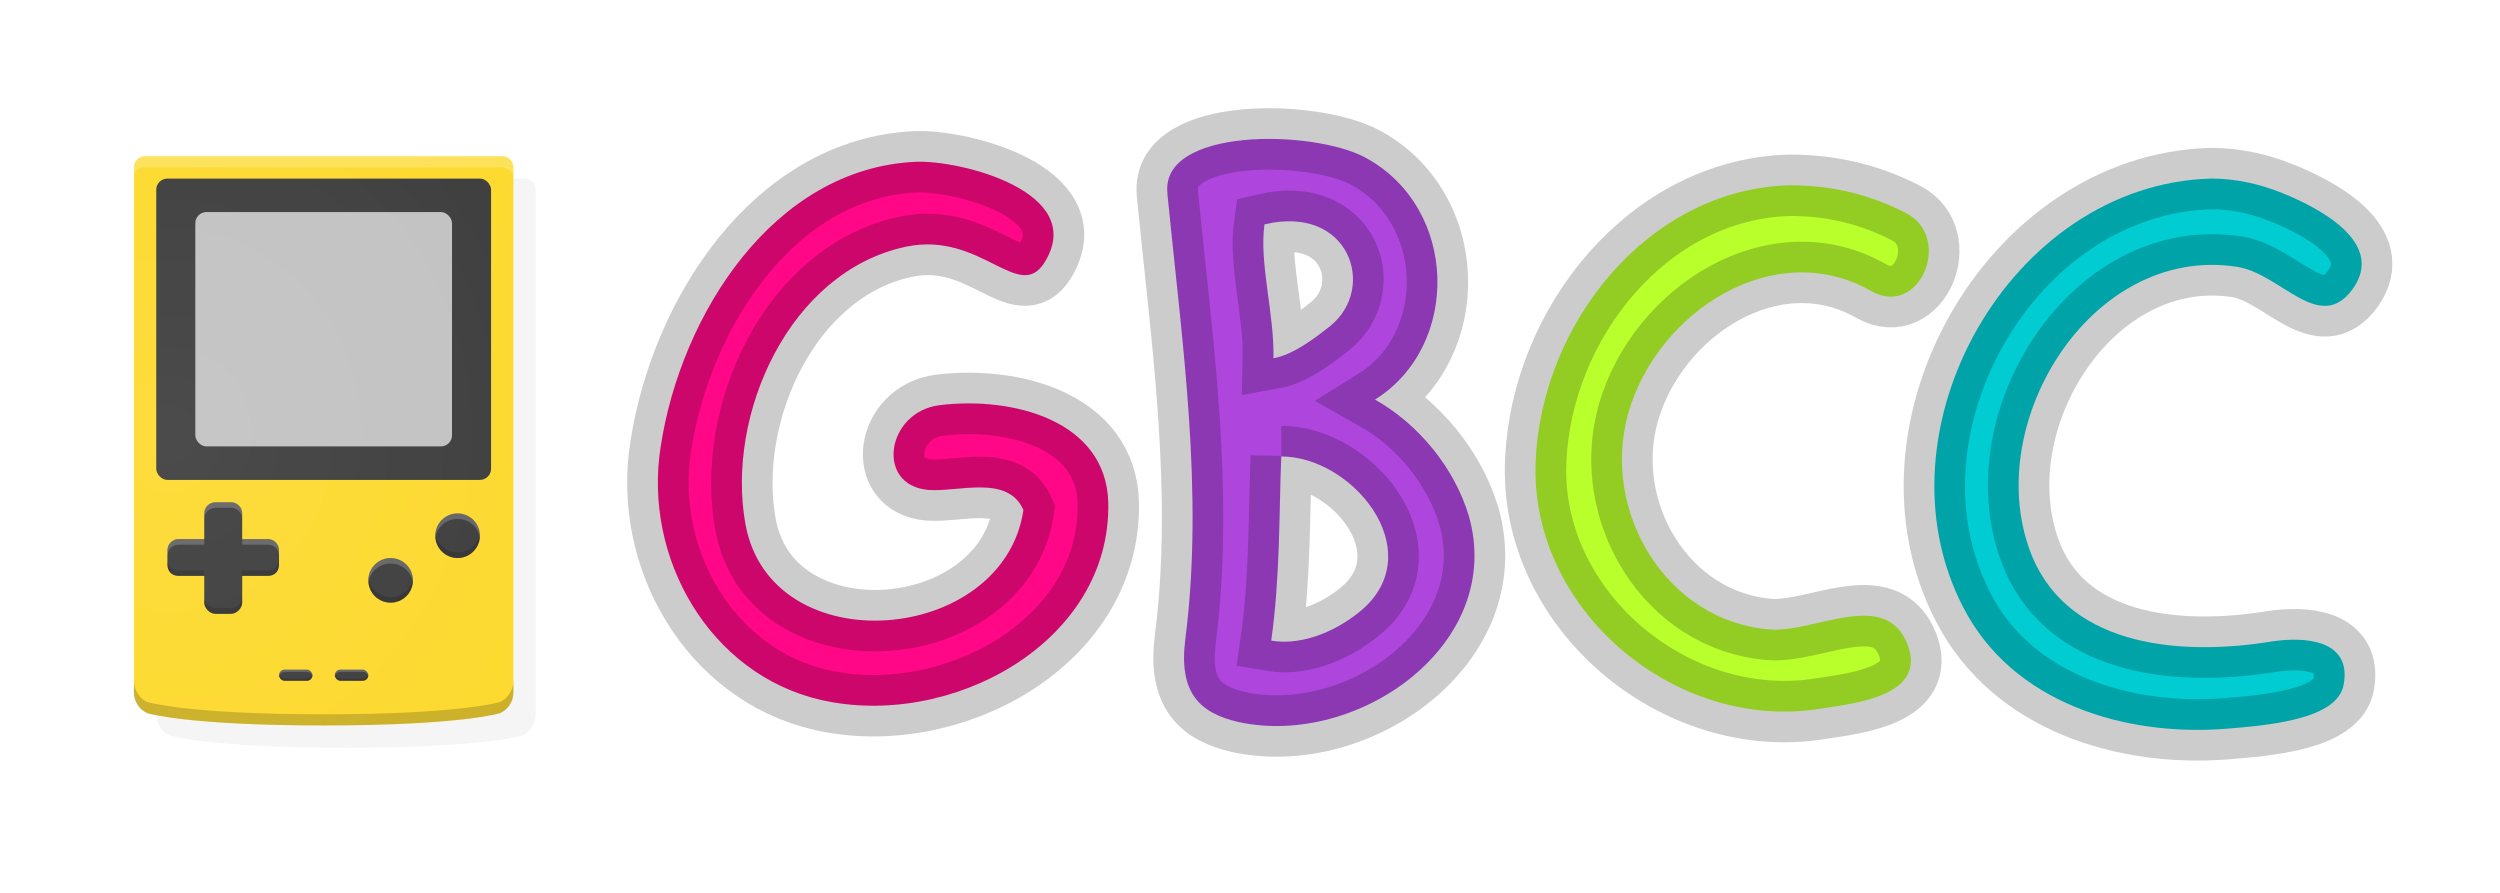 <svg width="448" height="160" viewBox="10 10 224 80" xmlns="http://www.w3.org/2000/svg" xmlns:xlink="http://www.w3.org/1999/xlink">
	<clipPath id="a">
		<path d="m38 28c-.5 0-1 .4-1 1v47c0 .8.5 1.6 1.2 1.9 0 0 3.5 1.1 15.8 1.1s15.8-1.1 15.8-1.1c.7-.3 1.2-1.1 1.2-1.9v-47c0-.6-.5-1-1-1z"/>
	</clipPath>
	<filter id="b" color-interpolation-filters="sRGB" height="1.2" width="1.2" x="-.1" y="-.1">
		<feGaussianBlur stdDeviation="1.7"/>
	</filter>
	<radialGradient id="c" cx="18" cy="395" gradientTransform="matrix(1.5 0 0 1.6 13.1 -579.1)" gradientUnits="userSpaceOnUse" r="42">
		<stop offset="0" stop-color="#fff" stop-opacity=".1"/>
		<stop offset="1" stop-color="#fff" stop-opacity="0"/>
	</radialGradient>
	<path d="m25 26c-.5 0-1 .4-1 1v47c0 .8.5 1.6 1.2 1.9 0 0 3.5 1.1 15.8 1.1s15.8-1.1 15.8-1.1c.7-.3 1.2-1.1 1.2-1.9v-47c0-.6-.5-1-1-1z" fill="#020202" filter="url(#b)" opacity=".2"/>
	<path d="m23 24c-.5 0-1 .4-1 1v47c0 .8.5 1.6 1.2 1.9 0 0 3.5 1.1 15.8 1.1s15.8-1.1 15.8-1.1c.7-.3 1.2-1.1 1.2-1.9v-47c0-.6-.5-1-1-1z" fill="#fdd827"/>
	<g fill="#373737">
		<path d="m29.3 55c-.5 0-1 .4-1 1v2.3h-2.3c-.6 0-1 .5-1 1v1.3c0 .6.4 1 1 1h2.3v2.4c0 .5.5 1 1 1h1.4c.5 0 1-.5 1-1v-2.4h2.3c.6 0 1-.4 1-1v-1.3c0-.5-.4-1-1-1h-2.3v-2.3c0-.6-.5-1-1-1z"/>
		<circle cx="51" cy="58" r="2"/>
		<circle cx="45" cy="62" r="2"/>
		<rect height="27" ry="1" width="30" x="24" y="26"/>
		<rect height="1" ry=".5" width="3" x="35" y="70"/>
		<rect height="1" ry=".5" width="3" x="40" y="70"/>
	</g>
	<rect fill="#c0c0c0" height="21" ry="1" width="23" x="27.5" y="29"/>
	<g opacity=".2">
		<path d="m40 70.4v.1c0 .2.2.5.5.5h2c.3 0 .5-.3.5-.5 0-.1 0-.1 0-.1-.1.2-.3.4-.5.4h-2c-.2 0-.4-.2-.5-.4z"/>
		<path d="m35 70.4v.1c0 .2.2.5.5.5h2c.3 0 .5-.3.5-.5 0-.1 0-.1 0-.1-.1.2-.3.4-.5.4h-2c-.2 0-.4-.2-.5-.4z"/>
		<path d="m43 61.7a2 2 0 0 0 0 .3 2 2 0 0 0 2 2 2 2 0 0 0 2-2 2 2 0 0 0 0-.3 2 2 0 0 1 -2 1.8 2 2 0 0 1 -2-1.8z"/>
		<path d="m49 57.7a2 2 0 0 0 0 .3 2 2 0 0 0 2 2 2 2 0 0 0 2-2 2 2 0 0 0 0-.3 2 2 0 0 1 -2 1.8 2 2 0 0 1 -2-1.8z"/>
		<path d="m22 71v1.1c0 .8.5 1.5 1.2 1.8 0 0 3.5 1.1 15.8 1.1s15.8-1.1 15.8-1.1c.7-.3 1.2-1 1.2-1.8v-1.1c0 .8-.5 1.6-1.2 1.9 0 0-3.5 1.1-15.8 1.1s-15.8-1.1-15.8-1.1c-.7-.3-1.2-1.1-1.2-1.9z"/>
		<path d="m25 60.1v.5c0 .6.4 1 1 1h2.3v-.5h-2.3c-.6 0-1-.4-1-1zm10 0c0 .6-.4 1-1 1h-2.3v.5h2.3c.6 0 1-.4 1-1zm-6.7 3.4v.5c0 .5.5 1 1 1h1.4c.5 0 1-.5 1-1v-.5c0 .5-.5 1-1 1h-1.4c-.5 0-1-.5-1-1z"/>
		<g fill="#fff">
			<path d="m29.3 55c-.5 0-1 .4-1 1v.5c0-.6.5-1 1-1h1.4c.5 0 1 .4 1 1v-.5c0-.6-.5-1-1-1zm-3.3 3.3c-.6 0-1 .5-1 1v.5c0-.5.4-1 1-1h2.3v-.5zm5.7 0v.5h2.3c.6 0 1 .5 1 1v-.5c0-.5-.4-1-1-1z"/>
			<path d="m51 56a2 2 0 0 0 -2 2 2 2 0 0 0 0 .2 2 2 0 0 1 2-1.7 2 2 0 0 1 2 1.7 2 2 0 0 0 0-.2 2 2 0 0 0 -2-2z"/>
			<path d="m45 60a2 2 0 0 0 -2 2 2 2 0 0 0 0 .2 2 2 0 0 1 2-1.7 2 2 0 0 1 2 1.7 2 2 0 0 0 0-.2 2 2 0 0 0 -2-2z"/>
			<path d="m22.9 24c-.6 0-.9.4-.9 1v1c0-.6.3-1 .9-1h32c.6 0 1.1.4 1.1 1v-1c0-.6-.5-1-1.1-1z"/>
			<path d="m40.5 70c-.3 0-.5.2-.5.5v.1c.1-.3.3-.4.5-.4h2c.2 0 .4.1.5.4 0-.1 0-.1 0-.1 0-.3-.2-.5-.5-.5z"/>
			<path d="m35.5 70c-.3 0-.5.2-.5.5v.1c.1-.3.3-.4.5-.4h2c.2 0 .4.1.5.4 0-.1 0-.1 0-.1 0-.3-.2-.5-.5-.5z"/>
		</g>
	</g>
	<g stroke="#000" stroke-opacity=".2" stroke-width="5.5" style="paint-order:stroke">
		<path d="m114.6 27.4c1.3 13.2 3.3 26.7 1.6 39.9-.6 4.8 1.3 6.6 4.8 7.4 10.7 2.3 23.9-7 20.6-18.5-1.3-4.3-4.5-8.2-8.4-10.4 7.7-4.8 7.5-17.2-.9-21.7-4.7-2.5-18.3-2.7-17.7 3.2zm9.5 14.7c.1-3.9-1.3-8.6-.8-12 7.6-1.8 10.1 5.7 5.9 9.1-1.5 1.2-3.4 2.6-5.1 2.9zm.7 8.8c6.3 0 13.1 8.2 7.5 13.5-2.2 2-5.5 3.5-8.4 3 .8-5.6.7-11.4.9-16.5z" fill="#ae46de"/>
		<path d="m170.4 26.6c-12.7.3-22.3 12.4-22.8 24.7-.6 13.3 12.5 24.3 25.5 22.2 3.3-.5 9.6-1.2 7.8-5.8-2-5-8.3-1-12.3-1.3-9.3-.7-15.2-10.6-12.7-19.4 2.6-9.1 13.1-15.9 21.8-10.9 4.3 2.4 7.3-4.8 3.1-7-3.1-1.6-6.5-2.5-10.4-2.5z" fill="#b8ff2c"/>
		<path d="m208.1 26c-18 .5-30.4 22.6-22.2 38.4 4.4 8.6 14.5 11.6 23.5 10.9 3.7-.3 10.1-.8 10.6-4 .7-4-3.5-4.3-6.6-3.8-7.5 1.2-17.8.7-21.3-7.6-4.8-11.6 5.1-28 18.3-26 4 .6 7.4 6.1 10.4 2 3-4.2-3.1-7.3-6.3-8.6-2-.8-4.1-1.3-6.4-1.3z" fill="#00ccd2"/>
		<path d="m92 24.5c-12.7.6-21 13.7-22.8 25.5-1.6 10 4.4 20.4 14.3 22.7 11.6 2.7 26.1-5.1 25.8-17.7-.2-7.3-8.5-9.5-15.1-8.7-4.8.6-5.8 7.2-1 7.6 2.7.2 7.1-1.4 8.5 1.8-1.8 12.1-22.6 13.8-24.9 1.3-1.8-9.8 3.9-22.7 14.4-24.9 6.7-1.4 10.1 5.1 12.4 1.4 3.9-6.3-7.6-9.2-11.6-9z" fill="#ff0786"/>
	</g>
	<ellipse clip-path="url(#a)" cx="41" cy="42" fill="url(#c)" rx="65" ry="66" transform="translate(-15 -4)"/>
</svg>
